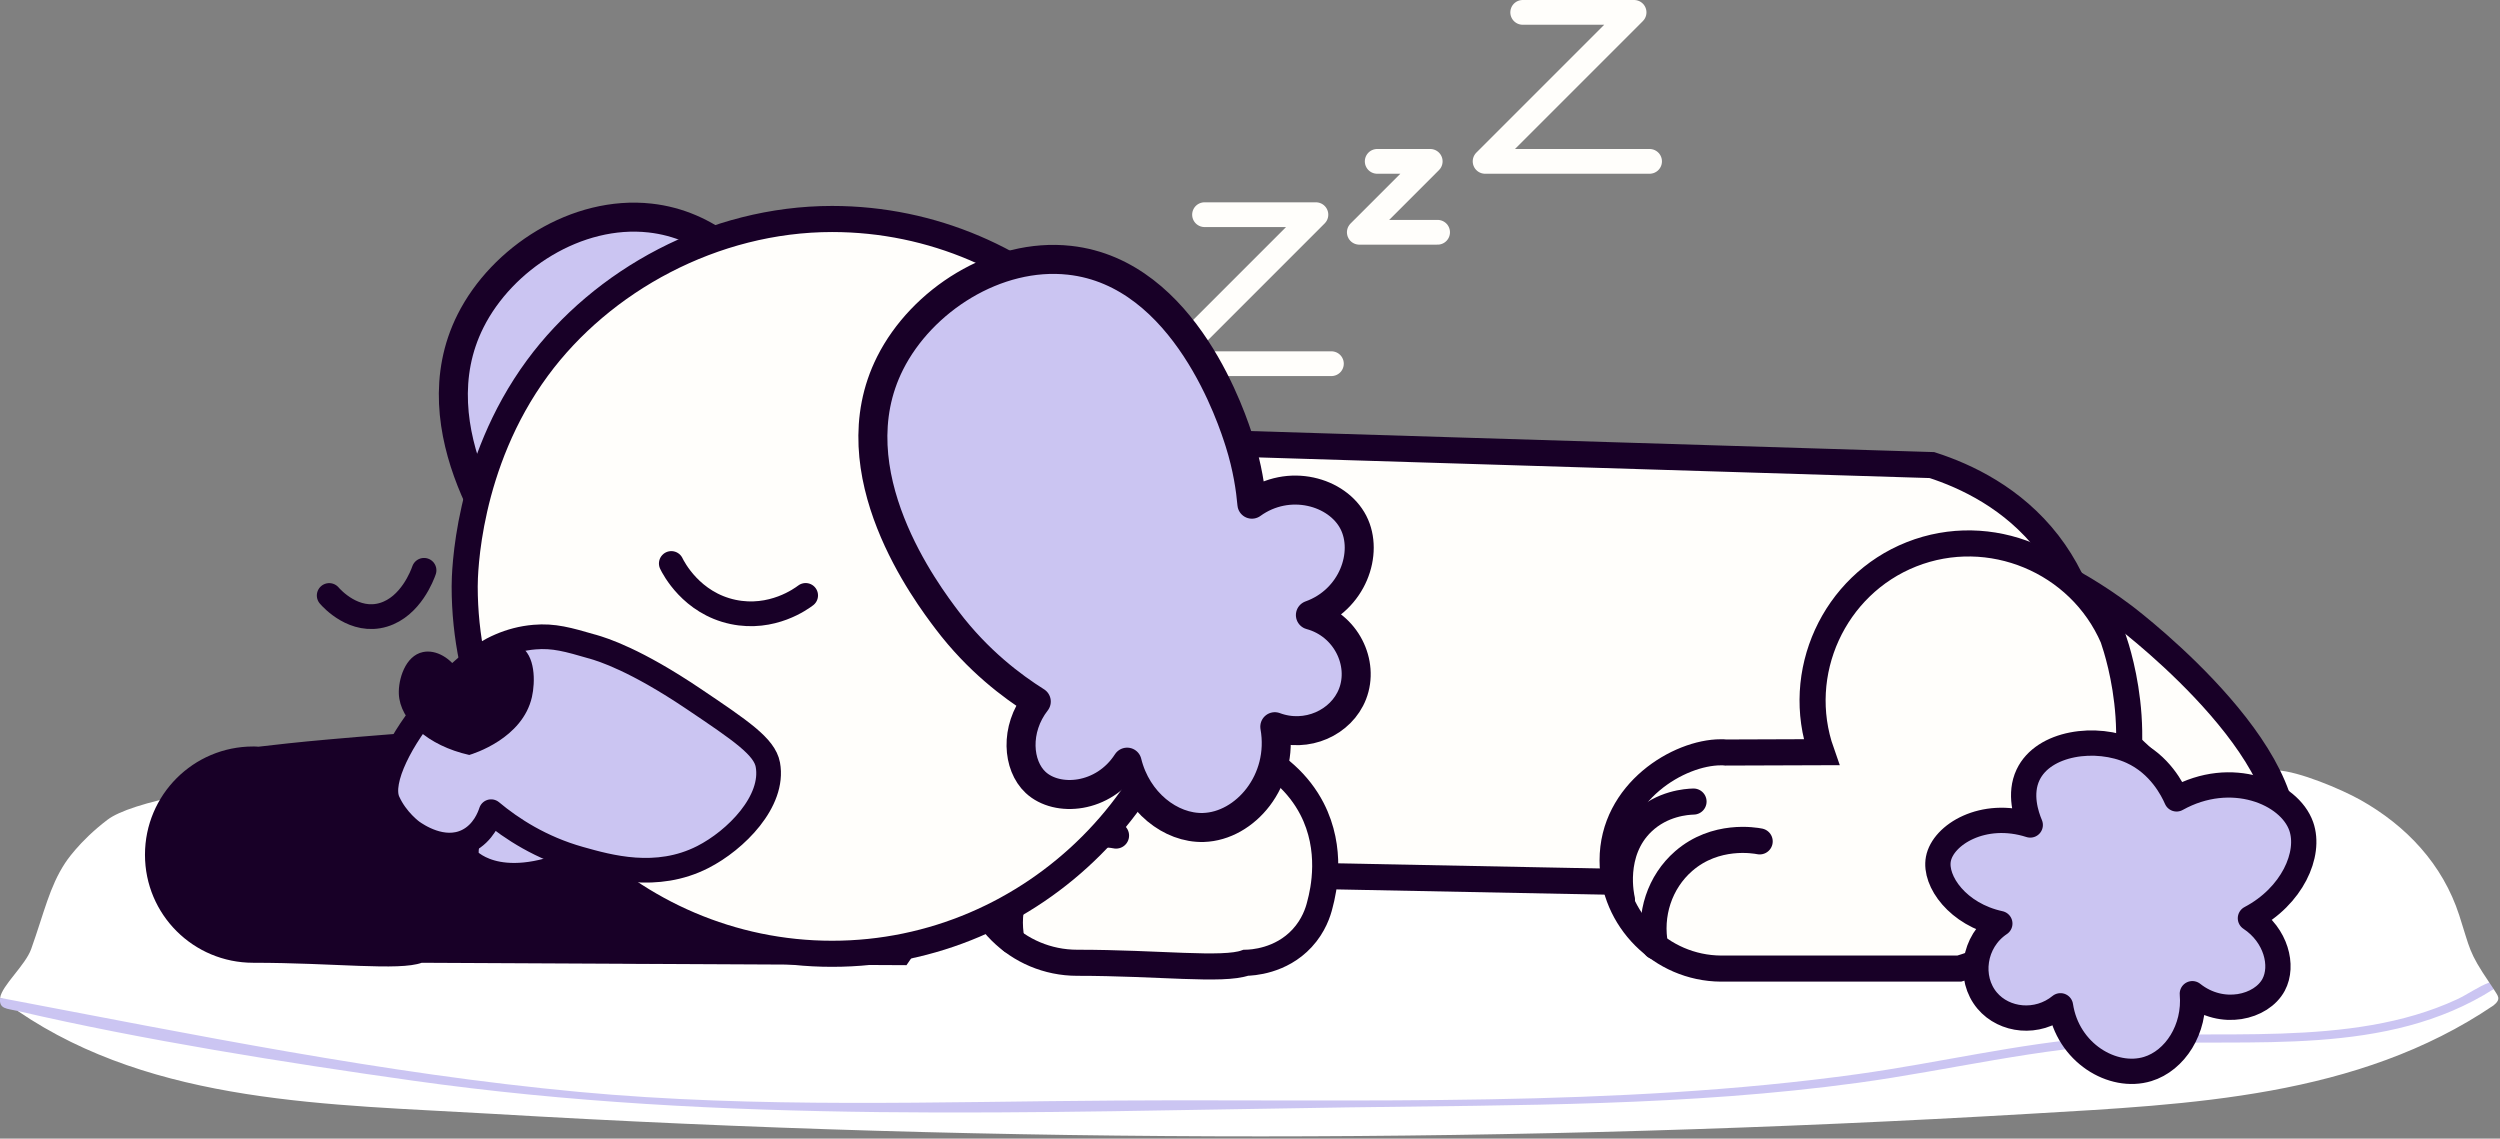 <svg width="1010" height="460" viewBox="0 0 1010 460" fill="none" xmlns="http://www.w3.org/2000/svg">
    <rect x="0" y="0" width="1010" height="460" fill="#808080" stroke="none"/>
    <g clip-path="url(#clip0_308_253)">
    <path d="M919.95 311.23C928.55 311.55 945.83 318.81 953.55 323.14C972.22 333.61 986.86 349.19 993.53 369.76C998.01 383.6 997.26 384.49 1005.67 396.94C1004.15 400.24 997.8 403.42 994.17 404.92C971.47 414.31 949.36 418.84 924.64 419.13C888.32 418.19 851.99 420.07 815.65 424.78C762.98 434.7 709.43 442.21 655.21 443.85C558.95 445.98 462.56 447.4 366.3 447.27C323.8 447.21 281.35 446.65 238.97 443C162.46 436.42 86.95 421.85 11.65 407.12C9.67 406.73 7.74 406.08 5.8 405.41C3.86 404.74 1.95 403.95 0.06 403.12C0.71 398.21 10.26 389.98 12.6 383.4C17.94 368.37 20 358.29 26.3 348.67C26.3 348.67 31.77 340.02 43.44 331.17C62.28 316.88 181.03 303.8 343.79 300.39C432.42 297.79 521.05 295.18 609.68 292.58" fill="white"/>
    <path d="M7.14 408.43C10 408.21 12.92 408.04 15.75 408.58C85.93 422.1 155 435.24 226.64 441.91C290.25 447.83 354.14 447.78 417.96 447.54C498.71 447.23 579.45 445.82 659.93 443.64C712.68 441.88 764.69 434.29 815.87 424.79C852.73 419.39 887.51 419.17 923.97 419.15C951.31 418.19 979.33 414.26 1003.22 400.09L1007.43 399.58C1008.97 402.23 1010.8 403.44 1007.4 406.18C952.53 443.38 884.79 446.16 820.53 449.94C613.5 462.11 405.57 462.19 198.44 449.96C133.66 446.13 62.5 446.25 7.14 408.42V408.43Z" fill="white"/>
    <path d="M1005.67 396.94C1006.2 397.72 1007.03 398.89 1007.44 399.59C964.11 427.17 910.21 419.56 861.16 421.64C823.93 423.22 787.4 432.43 750.61 437.46C681.87 446.85 612.99 446.42 544.05 447.39C417.75 449.16 292.21 454.29 166.76 436.58C115.36 429.33 57.45 420.14 7.13 408.43C2.79 407.42 -0.55 407.73 0.06 403.13C77.49 417.82 155.13 433.78 233.79 441.12C306.13 447.87 378.67 445.06 451.13 444.62C549.73 444.02 653.13 447.48 750.6 433.93C783.01 429.43 815.23 421.6 847.93 419.03C894.63 415.37 949.18 423.88 992.59 403.75C996.91 401.75 1001.15 398.62 1005.66 396.94H1005.67Z" fill="#CBC5F2"/>
    <path d="M920.32 349.63C937.04 309.66 862.11 251.99 858.05 248.92C846.51 240.2 835.67 234.18 827.21 230.08C817.07 226.57 806.94 223.06 796.8 219.55C786.2 225.08 780.96 236.26 783.56 245.75C786.03 254.79 794.65 258.79 796.04 259.42C843.73 285.06 886.44 314.89 881.71 339.32C876.83 364.52 823.84 371.98 825.25 377.28C826.93 383.59 905.37 385.36 920.32 349.63Z" fill="#FFFEFB" stroke="#180027" stroke-width="10.54" stroke-miterlimit="10"/>
    <path d="M304.09 364.15C303.36 367.19 301.57 372.74 296.87 377.83C288.25 387.16 276.58 387.67 274.12 387.73C264.88 391.08 238.89 387.73 206.04 387.73C181.86 387.73 162.3 368.17 162.3 344.09C162.3 320.01 181.86 300.35 206.04 300.35C206.76 300.35 207.49 300.35 208.12 300.44C239.39 299.97 270.67 299.5 301.94 299.03C302.66 320.74 303.37 342.44 304.09 364.15Z" fill="#180027"/>
    <path d="M221.71 336.34C219.78 335.96 203.88 333.1 191 344.31C181.33 352.73 176.98 365.92 179.54 378.78" fill="#180027"/>
    <path d="M194.99 320.25C192.21 320.33 182.36 320.95 174.37 328.57C161.6 340.76 165.88 359.08 166.07 359.85" fill="#180027"/>
    <path d="M132.88 298.72C120.69 299.79 110.73 300.91 104.38 301.67C103.75 301.58 103.02 301.58 102.3 301.58C78.12 301.58 58.57 321.14 58.57 345.32C58.57 369.5 78.13 388.96 102.3 388.96C135.15 388.96 161.14 392.31 170.38 388.96C235.66 389.28 300.94 389.61 366.22 389.93C387.79 359.25 386.4 342.16 382.65 332.8C361.04 278.77 185.65 294.1 132.87 298.72H132.88Z" fill="#180027"/>
    <path d="M345.76 226.23C370.57 184.32 418.06 177.68 424.16 176.93C542.94 180.58 661.72 184.23 780.5 187.89C794.19 192.3 813.3 201.2 827.46 219.55C854.71 254.87 852.64 311.01 821.2 359.57C667.29 356.55 513.37 353.53 359.46 350.51C328.72 313.91 323.57 263.73 345.76 226.24V226.23Z" fill="#FFFEFB" stroke="#180027" stroke-width="10.54" stroke-miterlimit="10"/>
    <path d="M849.17 343.63C838.04 364.51 820.88 376.78 819.05 378.06C808.55 385.41 798.52 389.24 791.57 391.31H695.23C671.12 391.13 651.52 371.33 651.49 347.66C651.46 319.93 678.31 303.93 695.23 303.93C695.95 303.93 696.68 303.93 697.31 304.02C710.15 303.97 723 303.92 735.84 303.88C724.6 271.92 740.85 236.35 772.26 223.93C803.8 211.46 840.13 226.48 853.66 257.7C856.19 265.11 869.34 305.81 849.16 343.63H849.17Z" fill="#FFFEFB" stroke="#180027" stroke-width="10.54" stroke-miterlimit="10" stroke-linecap="round"/>
    <path d="M710.91 339.92C708.98 339.54 693.08 336.68 680.2 347.89C670.53 356.31 666.18 369.5 668.74 382.36" fill="#FFFEFB"/>
    <path d="M710.91 339.92C708.98 339.54 693.08 336.68 680.2 347.89C670.53 356.31 666.18 369.5 668.74 382.36" stroke="#180027" stroke-width="10.54" stroke-miterlimit="10" stroke-linecap="round"/>
    <path d="M684.19 323.83C681.41 323.91 671.56 324.53 663.57 332.15C650.8 344.34 655.08 362.66 655.27 363.43" fill="#FFFEFB"/>
    <path d="M684.19 323.83C681.41 323.91 671.56 324.53 663.57 332.15C650.8 344.34 655.08 362.66 655.27 363.43" stroke="#180027" stroke-width="10.54" stroke-miterlimit="10" stroke-linecap="round"/>
    <path d="M465.79 298.72C456.29 299.7 446.79 300.69 437.29 301.67C436.66 301.58 435.93 301.58 435.21 301.58C411.03 301.58 391.48 321.14 391.48 345.32C391.48 369.5 411.04 388.96 435.21 388.96C468.06 388.96 494.05 392.31 503.29 388.96C505.75 388.91 517.41 388.39 526.04 379.06C530.75 373.97 532.54 368.42 533.26 365.38C534.78 359.76 538.48 343.11 530.06 326.79C519.36 306.04 493.48 294.33 465.78 298.71L465.79 298.72Z" fill="#FFFEFB"/>
    <path d="M465.79 298.72C456.29 299.7 446.79 300.69 437.29 301.67C436.66 301.58 435.93 301.58 435.21 301.58C411.03 301.58 391.48 321.14 391.48 345.32C391.48 369.5 411.04 388.96 435.21 388.96C468.06 388.96 494.05 392.31 503.29 388.96C505.75 388.91 517.41 388.39 526.04 379.06C530.75 373.97 532.54 368.42 533.26 365.38C534.78 359.76 538.48 343.11 530.06 326.79C519.36 306.04 493.48 294.33 465.78 298.71L465.79 298.72Z" stroke="#180027" stroke-width="10.54" stroke-miterlimit="10"/>
    <path d="M450.88 337.569C448.95 337.189 433.05 334.329 420.17 345.539C410.5 353.959 406.15 367.149 408.71 380.009" fill="#FFFEFB"/>
    <path d="M450.88 337.569C448.95 337.189 433.05 334.329 420.17 345.539C410.5 353.959 406.15 367.149 408.71 380.009" stroke="#180027" stroke-width="10.54" stroke-miterlimit="10" stroke-linecap="round"/>
    <path d="M424.16 321.47C421.38 321.55 411.53 322.17 403.54 329.79C390.77 341.98 395.05 360.3 395.24 361.07" fill="#FFFEFB"/>
    <path d="M424.16 321.47C421.38 321.55 411.53 322.17 403.54 329.79C390.77 341.98 395.05 360.3 395.24 361.07" stroke="#180027" stroke-width="10.54" stroke-miterlimit="10" stroke-linecap="round"/>
    <path d="M486.63 86.731H531.63L471.44 146.93H537.89" stroke="#FFFEFB" stroke-width="10" stroke-linecap="round" stroke-linejoin="round"/>
    <path d="M615.17 5H660.17L599.98 65.19H666.43" stroke="#FFFEFB" stroke-width="10" stroke-linecap="round" stroke-linejoin="round"/>
    <path d="M556.39 65.19H577.81L549.16 93.84H580.79" stroke="#FFFEFB" stroke-width="10" stroke-linecap="round" stroke-linejoin="round"/>
    <path d="M377.28 193.97C370.86 181.47 351.16 175.87 336.28 186.62C335.75 180.64 334.52 171.76 331.27 161.52C328.6 153.12 309.62 93.26 262.59 88.08C233.02 84.82 202.84 104.33 190.12 129.62C167.9 173.76 205.19 222.98 213.2 233.56C225.58 249.9 239.47 260.25 249.17 266.36C240.45 277.55 241.57 292.17 248.89 299.02C257.57 307.14 276.35 305.63 285.87 290.84C289.8 306.91 303.44 317.63 316.7 317.23C333.52 316.72 349.41 298.33 345.53 276.52C358.37 281.34 372.43 274.86 376.93 263.31C381.81 250.79 374.31 235.32 359.91 231.42C376.97 225.33 383.62 206.33 377.28 193.97Z" fill="#CBC5F2" stroke="#180027" stroke-width="11.72" stroke-linejoin="round"/>
    <path d="M484.59 236.9C484.59 155.47 417.59 88.47 336.16 88.47C288.25 88.47 243.15 113.29 217.12 148.67C188.47 187.62 187.74 231.93 187.73 236.9C187.73 318.33 254.73 385.33 336.16 385.33C417.62 385.33 484.59 318.28 484.59 236.9Z" fill="#FFFEFB" stroke="#180027" stroke-width="10.54" stroke-miterlimit="10"/>
    <path d="M325.48 240.55C323.77 241.85 311.94 250.57 296.13 247.22C279.3 243.65 272.05 229.39 271.21 227.65" stroke="#180027" stroke-width="10" stroke-miterlimit="10" stroke-linecap="round"/>
    <path d="M171.31 230.41C170.65 232.29 165.98 245.03 154.95 248.37C143.21 251.92 134.08 241.83 133 240.58" stroke="#180027" stroke-width="10" stroke-miterlimit="10" stroke-linecap="round"/>
    <path d="M188.51 346.78C188.51 346.78 200.39 361.53 232.53 347.7C264.67 333.87 215.41 322.63 215.41 322.63C215.41 322.63 186.24 325.98 188.51 346.78Z" fill="#CBC5F2" stroke="#180027" stroke-width="9.97" stroke-miterlimit="10"/>
    <path d="M239.39 261.24C243.62 262.46 256.72 266.53 280.28 282.4C299.34 295.24 308.88 301.66 310.21 308.94C312.92 323.69 297.28 339.46 283.89 346.27C265.2 355.78 246 350.29 234.17 346.96C218.58 342.57 206.69 334.84 198.41 327.92C197.73 330.01 195.32 336.55 188.88 339.75C178.92 344.69 168.25 337.22 166.51 336C166.51 336 160.14 331.46 156.71 323.79C152.94 315.34 162.63 297.51 173.88 284.44C182.67 274.23 195.7 259.1 215.9 257.39C223.78 256.72 229.48 258.38 239.38 261.25L239.39 261.24Z" fill="#CBC5F2" stroke="#180027" stroke-width="9.97" stroke-linejoin="round"/>
    <path d="M189.56 305C172.89 301.24 161.58 291.02 161.13 280.34C160.89 274.58 163.65 264.94 170.88 263.43C176.12 262.33 182.32 265.79 185.92 272.14C193.08 261.4 203.96 257.64 209.97 260.99C216.41 264.58 216.25 275.62 214.9 281.59C211.1 298.38 191.22 304.52 189.56 305.01V305Z" fill="#180027"/>
    <path d="M546.77 211.04C540.35 198.54 520.65 192.94 505.77 203.69C505.24 197.71 504.01 188.83 500.76 178.59C498.09 170.19 479.11 110.33 432.08 105.15C402.51 101.89 372.33 121.4 359.61 146.69C337.39 190.83 374.68 240.05 382.69 250.63C395.07 266.97 408.96 277.32 418.66 283.43C409.94 294.62 411.06 309.24 418.38 316.09C427.06 324.21 445.84 322.7 455.36 307.91C459.29 323.98 472.93 334.699 486.19 334.299C503.01 333.789 518.9 315.4 515.02 293.59C527.86 298.41 541.92 291.93 546.42 280.38C551.3 267.86 543.8 252.39 529.4 248.49C546.46 242.4 553.11 223.4 546.77 211.04Z" fill="#CBC5F2" stroke="#180027" stroke-width="11.72" stroke-linejoin="round"/>
    <path d="M783.1 347.06C784.93 337.22 801.25 327.19 820.22 333.29C818.54 329.31 815.68 320.75 819.33 313.04C825.53 299.94 846.88 297.01 861.24 303.57C872.61 308.77 877.73 319.07 879.34 322.75C901.44 310.44 924.89 320.22 929.69 333.81C933.66 345.05 926.01 362.13 909.17 370.97C919.5 377.77 922.67 390.16 918.54 397.86C913.65 406.99 897.71 411 885.71 401.46C886.96 415.83 878.7 428.5 867.64 431.88C853.61 436.17 835.34 425.43 832.43 406.34C823.17 413.92 809.75 412.5 802.8 404.22C795.27 395.25 797.12 380.37 807.93 373.12C791.04 369.48 781.42 356.07 783.1 347.06Z" fill="#CBC5F2" stroke="#180027" stroke-width="10.22" stroke-linejoin="round"/>
    </g>
    <defs>
    <clipPath id="clip0_308_253">
    <rect width="1009.33" height="459.11" fill="white"/>
    </clipPath>
    </defs>
</svg>
